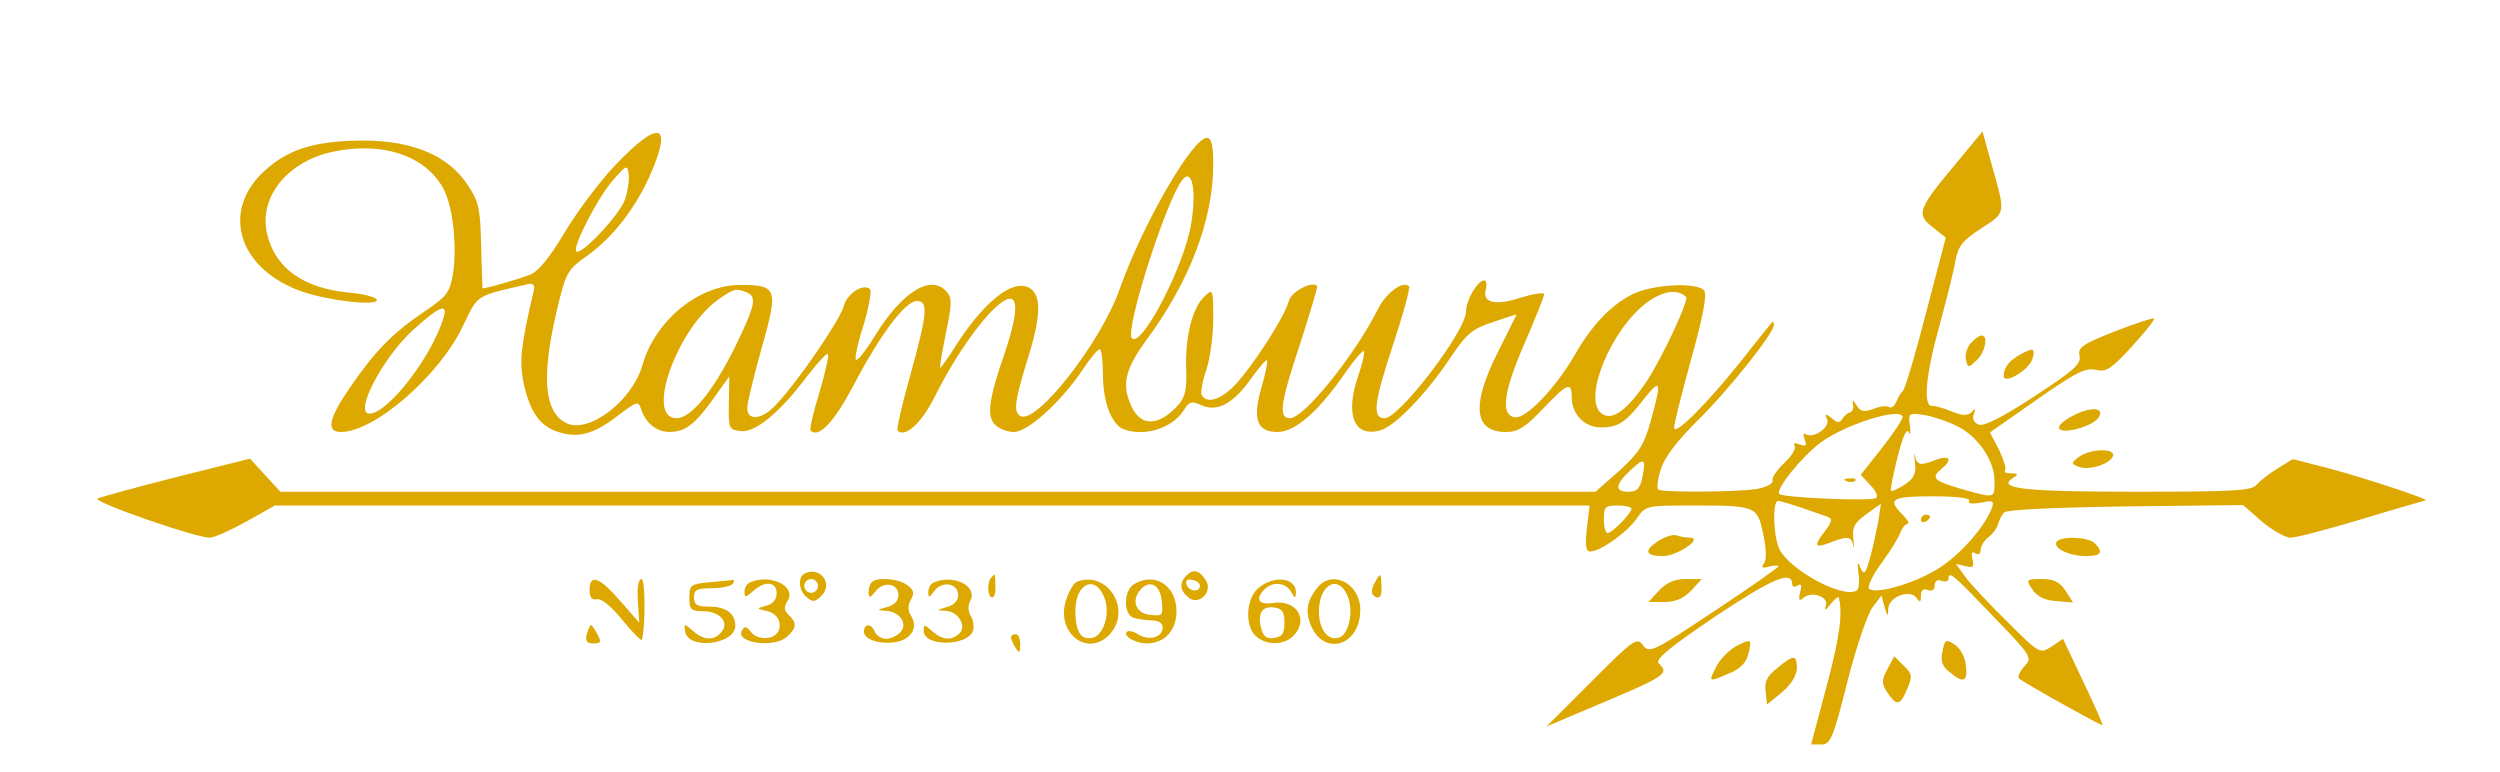 <?xml version="1.0" standalone="no"?>
<!DOCTYPE svg PUBLIC "-//W3C//DTD SVG 20010904//EN"
 "http://www.w3.org/TR/2001/REC-SVG-20010904/DTD/svg10.dtd">
<svg version="1.0" xmlns="http://www.w3.org/2000/svg"
 width="544pt" height="168pt" viewBox="0 0 544 168"
 preserveAspectRatio="xMidYMid meet">

<g transform="translate(0,168) scale(0.1,-0.1)"
fill="#dda800" stroke="none">
<path d="M1340 1322 c-36 -38 -86 -105 -112 -149 -33 -55 -57 -84 -75 -91 -29
-11 -103 -32 -103 -29 0 1 -2 43 -3 93 -2 80 -5 95 -29 131 -41 63 -117 96
-221 97 -102 1 -165 -16 -216 -61 -103 -88 -65 -219 78 -268 59 -20 161 -31
161 -18 0 6 -26 13 -58 16 -102 9 -164 54 -181 129 -18 80 45 157 144 178 106
22 197 -7 238 -77 22 -38 32 -123 23 -187 -7 -42 -12 -50 -64 -85 -68 -46
-106 -85 -161 -165 -46 -67 -52 -96 -19 -96 73 0 215 123 266 232 33 68 25 63
142 90 9 2 14 -3 12 -12 -29 -123 -32 -156 -23 -202 14 -64 35 -95 76 -108 43
-14 77 -5 130 36 41 31 44 32 50 14 10 -31 34 -50 63 -50 34 1 55 17 96 75
l33 46 -1 -58 c-1 -56 0 -58 26 -61 31 -4 85 40 144 119 21 27 41 49 45 49 4
0 -4 -36 -17 -81 -14 -45 -23 -83 -20 -86 17 -17 50 17 92 96 59 113 114 186
139 186 26 0 23 -27 -16 -168 -17 -60 -28 -111 -26 -114 16 -16 51 15 79 70
38 76 81 141 121 185 60 63 73 32 34 -84 -36 -104 -40 -139 -22 -158 9 -9 27
-16 41 -16 30 0 99 62 146 130 18 27 36 50 41 50 4 0 7 -25 7 -55 0 -60 19
-109 45 -119 45 -17 105 2 130 40 13 21 18 22 40 12 34 -15 68 3 108 59 17 24
32 41 34 39 2 -2 -3 -29 -12 -59 -20 -69 -10 -97 35 -97 37 0 86 42 142 121
22 33 43 57 46 55 2 -3 -3 -27 -13 -55 -28 -84 -9 -132 47 -118 32 8 100 78
153 157 36 54 48 64 93 79 29 10 52 17 52 17 0 -1 -18 -37 -40 -81 -59 -117
-53 -175 17 -175 26 0 42 10 80 50 53 56 63 60 63 27 0 -38 27 -67 64 -67 38
0 54 11 95 64 35 44 37 36 13 -50 -14 -51 -25 -69 -68 -108 l-52 -46 -1431 0
-1431 0 -33 36 -33 36 -164 -41 c-90 -23 -166 -44 -168 -46 -8 -8 214 -85 244
-85 10 0 45 16 80 35 l62 35 1431 0 1430 0 -6 -50 c-4 -37 -2 -50 7 -50 22 0
79 40 101 71 20 29 21 29 122 29 139 0 141 -1 154 -63 7 -33 7 -56 1 -64 -7
-8 -3 -10 11 -6 12 3 21 3 21 1 0 -3 -63 -47 -140 -98 -134 -89 -141 -92 -155
-74 -13 18 -20 13 -112 -79 l-98 -98 75 32 c191 80 193 82 169 106 -8 8 25 35
124 102 125 83 167 101 167 69 0 -5 5 -6 12 -2 8 5 9 0 5 -15 -4 -17 -2 -20 7
-12 19 16 56 2 49 -17 -4 -12 -1 -11 10 3 9 11 17 18 18 15 9 -33 3 -84 -26
-192 l-34 -128 22 0 c20 0 26 13 57 137 19 75 44 148 55 162 l19 25 7 -25 c6
-22 7 -22 8 -3 1 26 49 43 62 22 7 -10 9 -8 9 6 0 12 5 16 15 12 9 -3 15 0 15
10 0 10 6 14 15 10 8 -3 15 -1 15 5 0 18 12 7 99 -84 82 -85 84 -88 66 -107
-10 -11 -15 -23 -12 -26 9 -9 180 -104 182 -102 1 2 -18 45 -42 95 l-44 93
-25 -17 c-25 -16 -26 -16 -95 53 -39 38 -80 82 -92 98 l-21 29 21 -5 c17 -4
19 -2 15 15 -3 14 -1 18 6 13 7 -4 12 -1 12 8 0 8 8 21 18 28 9 7 18 20 20 28
2 8 8 20 13 25 6 6 112 11 265 13 l255 3 41 -36 c23 -19 51 -35 62 -35 12 0
81 18 154 40 72 22 135 40 140 41 13 1 -132 49 -211 70 l-78 20 -34 -21 c-18
-11 -38 -27 -45 -35 -10 -13 -53 -15 -264 -15 -245 0 -301 7 -266 30 13 8 12
10 -4 10 -11 0 -17 3 -13 6 3 4 -3 24 -13 45 l-20 38 63 44 c123 87 143 98
169 92 21 -5 33 3 77 51 28 31 50 58 48 61 -2 2 -41 -11 -85 -28 -71 -28 -81
-35 -77 -53 4 -18 -12 -32 -99 -89 -69 -45 -109 -65 -120 -61 -11 4 -15 13
-11 23 5 12 3 13 -5 4 -9 -8 -20 -8 -44 2 -17 7 -35 12 -41 12 -21 -4 -15 66
14 170 16 59 33 125 36 146 6 32 16 44 56 70 55 36 54 29 20 149 l-17 62 -58
-70 c-82 -98 -87 -110 -51 -138 l29 -23 -43 -164 c-23 -90 -46 -166 -50 -169
-4 -3 -10 -13 -14 -23 -4 -10 -11 -16 -16 -13 -5 4 -21 2 -35 -4 -20 -7 -28
-6 -36 8 -8 13 -10 13 -8 2 2 -8 -1 -16 -6 -17 -5 -1 -12 -7 -17 -14 -6 -10
-11 -10 -23 1 -14 11 -16 10 -10 -3 6 -17 -30 -42 -46 -32 -6 4 -7 -1 -3 -11
5 -14 3 -16 -11 -11 -10 4 -15 3 -11 -3 4 -6 -7 -23 -23 -38 -16 -15 -27 -32
-25 -38 2 -6 -13 -14 -34 -18 -47 -7 -208 -8 -215 -1 -3 3 -1 23 6 44 7 24 34
60 76 102 68 66 170 194 170 212 0 6 -2 8 -4 6 -2 -2 -34 -42 -71 -89 -70 -87
-138 -156 -142 -142 -2 4 15 70 36 147 27 97 36 144 29 153 -15 18 -107 14
-153 -7 -47 -22 -91 -68 -127 -131 -42 -73 -107 -142 -132 -138 -32 5 -24 58
24 167 22 51 40 96 40 101 0 4 -22 1 -49 -7 -57 -19 -86 -12 -78 17 3 11 1 20
-3 20 -15 0 -40 -43 -40 -68 0 -42 -145 -232 -177 -232 -27 0 -24 32 17 156
23 69 39 128 36 131 -13 13 -49 -13 -68 -50 -51 -102 -161 -237 -191 -237 -26
0 -21 33 23 165 21 66 38 121 36 123 -12 11 -57 -13 -62 -34 -8 -32 -78 -141
-117 -182 -31 -32 -60 -41 -72 -22 -3 5 1 30 10 55 8 25 15 75 15 112 0 64 -1
65 -18 49 -27 -24 -43 -87 -41 -156 2 -47 -2 -64 -17 -81 -42 -47 -82 -48
-102 -3 -22 47 -14 81 34 146 93 127 144 260 144 381 0 41 -4 57 -14 57 -31 0
-140 -188 -190 -330 -41 -116 -182 -296 -216 -275 -15 9 -12 32 15 120 29 91
31 137 10 155 -34 28 -97 -18 -162 -117 -18 -29 -35 -53 -37 -53 -2 0 4 33 12
74 13 62 14 77 3 90 -34 41 -97 3 -158 -96 -20 -33 -39 -56 -41 -50 -2 6 6 41
18 78 11 37 17 71 13 75 -15 13 -50 -10 -57 -37 -8 -30 -98 -162 -146 -213
-32 -36 -66 -38 -64 -6 1 11 15 70 32 130 36 127 33 135 -47 135 -91 0 -185
-77 -213 -174 -22 -79 -119 -152 -167 -126 -47 25 -53 100 -20 242 21 87 22
90 70 124 56 41 106 107 137 181 45 106 15 112 -78 15z m20 -76 c-11 -33 -96
-123 -106 -113 -9 9 47 118 80 155 29 33 31 34 34 14 2 -12 -2 -38 -8 -56z
m1232 -53 c-15 -92 -108 -271 -129 -249 -16 16 74 299 110 345 21 26 31 -23
19 -96z m-968 -149 c24 -9 20 -28 -26 -122 -48 -96 -95 -152 -126 -152 -70 0
4 201 95 261 31 21 34 22 57 13z m2045 -10 c7 -6 -50 -128 -84 -181 -44 -66
-78 -91 -101 -72 -40 33 22 183 100 241 35 25 65 30 85 12z m-2704 -46 c-26
-85 -121 -208 -161 -208 -35 0 29 123 97 184 57 51 74 57 64 24z m3175 -216
c0 -5 -20 -35 -45 -67 l-46 -58 21 -23 c13 -13 17 -24 12 -28 -11 -7 -203 1
-210 9 -10 9 50 83 91 113 57 41 177 77 177 54z m118 -19 c46 -22 82 -75 82
-119 0 -39 3 -39 -72 -18 -61 18 -67 24 -43 44 24 20 18 30 -11 20 -35 -14
-42 -13 -47 8 -2 9 -2 3 0 -14 3 -25 -2 -35 -23 -49 -14 -9 -27 -15 -29 -13
-2 2 4 35 14 73 11 44 20 64 24 55 4 -8 5 -2 3 14 -4 27 -2 28 31 23 19 -3 51
-14 71 -24z m-684 -111 c-5 -25 -12 -32 -30 -32 -31 0 -30 15 3 46 31 29 35
27 27 -14z m711 -52 c-4 -6 6 -7 25 -4 27 6 30 4 24 -12 -15 -41 -71 -104
-119 -133 -53 -32 -135 -55 -148 -42 -4 4 8 30 28 57 20 27 38 57 41 67 4 9
10 17 15 17 5 0 0 9 -11 20 -34 34 -24 40 66 40 53 0 83 -4 79 -10z m-364 -15
c24 -9 50 -17 57 -20 10 -4 8 -11 -7 -31 -26 -33 -22 -38 13 -24 37 14 44 13
49 -7 2 -10 2 -4 0 14 -3 26 2 35 28 54 l32 23 -6 -40 c-4 -21 -12 -57 -18
-79 -10 -35 -13 -37 -21 -20 -6 15 -7 12 -4 -12 3 -18 1 -35 -4 -38 -29 -18
-141 42 -167 88 -14 25 -17 107 -4 107 5 0 28 -7 52 -15z m-371 -2 c0 -10 -42
-53 -52 -53 -4 0 -8 14 -8 30 0 27 3 30 30 30 17 0 30 -3 30 -7z"/>
<path d="M4018 633 c7 -3 16 -2 19 1 4 3 -2 6 -13 5 -11 0 -14 -3 -6 -6z"/>
<path d="M4180 549 c0 -5 5 -7 10 -4 6 3 10 8 10 11 0 2 -4 4 -10 4 -5 0 -10
-5 -10 -11z"/>
<path d="M4288 933 c-8 -10 -13 -26 -10 -36 4 -18 5 -18 23 -1 19 17 26 54 11
54 -5 0 -16 -8 -24 -17z"/>
<path d="M4395 908 c-23 -13 -35 -28 -35 -46 0 -20 56 13 63 38 6 23 1 24 -28
8z"/>
<path d="M4508 774 c-39 -21 -36 -37 5 -29 34 8 57 22 57 36 0 14 -32 10 -62
-7z"/>
<path d="M4524 686 c-18 -14 -18 -15 0 -22 22 -8 68 6 74 24 5 17 -49 16 -74
-2z"/>
<path d="M3607 502 c-31 -21 -26 -32 12 -32 30 0 88 39 59 40 -9 0 -22 2 -30
5 -7 3 -25 -3 -41 -13z"/>
<path d="M4475 501 c-8 -14 28 -31 64 -31 33 0 39 8 19 28 -14 14 -74 16 -83
3z"/>
<path d="M1753 433 c-18 -7 -16 -38 3 -53 12 -11 18 -10 32 4 25 25 -2 63 -35
49z m27 -28 c0 -8 -7 -15 -15 -15 -8 0 -15 7 -15 15 0 8 7 15 15 15 8 0 15 -7
15 -15z"/>
<path d="M2582 428 c-16 -16 -15 -33 4 -48 22 -19 54 12 38 37 -14 22 -27 26
-42 11z m29 -23 c-1 -15 -24 -12 -29 3 -3 9 2 13 12 10 10 -1 17 -7 17 -13z"/>
<path d="M2157 423 c-10 -10 -8 -43 2 -43 5 0 8 11 7 25 0 14 -1 25 -2 25 0 0
-4 -3 -7 -7z"/>
<path d="M2991 411 c-6 -10 -7 -21 -4 -25 13 -13 21 -5 19 19 -1 30 -2 30 -15
6z"/>
<path d="M1283 396 c0 -16 4 -22 16 -20 10 2 31 -15 56 -46 22 -27 41 -46 42
-42 8 34 7 132 -1 132 -7 0 -10 -19 -8 -47 l3 -48 -42 48 c-45 52 -66 59 -66
23z"/>
<path d="M1543 413 c-40 -4 -43 -6 -43 -34 0 -25 4 -29 29 -29 37 0 59 -24 41
-45 -16 -20 -39 -19 -63 3 -19 16 -19 16 -16 -3 8 -40 109 -27 109 13 0 27
-20 42 -57 42 -26 0 -33 4 -33 20 0 17 7 20 39 20 22 0 43 5 46 10 3 6 3 9 -2
8 -4 -1 -27 -3 -50 -5z"/>
<path d="M1633 413 c-7 -2 -13 -12 -13 -20 0 -14 2 -14 18 0 26 24 52 22 52
-4 0 -13 -8 -23 -22 -27 -23 -6 -23 -6 2 -12 35 -8 36 -54 1 -58 -15 -2 -30 3
-37 13 -9 12 -14 13 -19 4 -18 -28 72 -41 99 -13 20 19 20 29 2 46 -10 10 -11
17 -2 31 19 31 -37 59 -81 40z"/>
<path d="M1897 413 c-4 -3 -7 -13 -7 -22 1 -13 3 -13 15 2 17 23 50 18 50 -8
0 -12 -9 -22 -25 -26 -22 -6 -23 -7 -4 -8 31 -1 50 -27 34 -46 -7 -8 -21 -15
-32 -15 -10 0 -21 7 -24 15 -8 19 -24 19 -24 0 0 -18 41 -29 75 -21 30 8 42
32 28 55 -8 12 -8 23 -1 36 8 14 7 21 -8 32 -19 14 -66 18 -77 6z"/>
<path d="M2033 413 c-7 -2 -13 -12 -13 -21 0 -14 2 -13 13 2 17 23 52 17 52
-9 0 -12 -9 -22 -25 -26 -23 -7 -23 -7 -3 -8 28 -1 47 -33 31 -49 -17 -17 -38
-15 -60 5 -17 15 -18 15 -18 0 0 -34 94 -34 107 0 3 8 1 23 -4 32 -7 11 -7 23
-2 33 18 32 -35 59 -78 41z"/>
<path d="M2343 414 c-7 -3 -17 -21 -23 -39 -24 -72 47 -127 95 -75 49 54 -6
140 -72 114z m61 -37 c12 -34 -3 -81 -28 -85 -24 -5 -36 14 -36 59 0 61 45 80
64 26z"/>
<path d="M2468 409 c-23 -13 -24 -65 -2 -73 9 -3 27 -6 40 -6 15 0 24 -6 24
-15 0 -22 -29 -30 -52 -16 -11 7 -23 10 -26 6 -9 -9 19 -25 43 -25 39 0 65 28
65 70 0 56 -47 86 -92 59z m60 -37 c3 -31 2 -33 -25 -30 -31 3 -42 30 -22 54
20 24 44 12 47 -24z"/>
<path d="M2739 401 c-29 -23 -31 -88 -3 -108 24 -18 59 -16 78 3 35 35 8 80
-44 72 -32 -5 -39 9 -18 30 17 17 45 15 57 -5 9 -16 10 -16 11 -2 0 32 -47 38
-81 10z m56 -76 c0 -23 -5 -31 -22 -33 -17 -3 -24 3 -29 22 -8 32 3 48 29 44
17 -2 22 -10 22 -33z"/>
<path d="M2868 403 c-23 -28 -28 -51 -17 -80 27 -73 109 -50 109 30 0 56 -59
88 -92 50z m66 -24 c11 -32 1 -78 -19 -86 -25 -9 -45 17 -45 56 0 62 45 83 64
30z"/>
<path d="M3610 395 l-23 -25 35 0 c24 0 42 8 58 25 l23 25 -35 0 c-24 0 -42
-8 -58 -25z"/>
<path d="M4422 398 c10 -16 27 -24 52 -26 l37 -3 -16 25 c-13 20 -26 26 -52
26 -34 0 -35 -1 -21 -22z"/>
<path d="M1277 300 c-4 -15 0 -20 14 -20 17 0 18 3 9 20 -6 11 -12 20 -14 20
-2 0 -6 -9 -9 -20z"/>
<path d="M2200 293 c0 -5 5 -15 10 -23 8 -12 10 -11 10 8 0 12 -4 22 -10 22
-5 0 -10 -3 -10 -7z"/>
<path d="M3778 274 c-15 -8 -35 -28 -43 -44 -18 -35 -18 -35 28 -15 23 9 37
23 41 41 9 34 7 35 -26 18z"/>
<path d="M4227 263 c-5 -21 -1 -33 15 -45 30 -26 40 -22 36 13 -2 19 -12 38
-24 46 -20 13 -22 12 -27 -14z"/>
<path d="M3867 226 c-22 -17 -28 -30 -25 -51 l3 -28 33 27 c20 17 32 37 32 52
0 30 -7 30 -43 0z"/>
<path d="M4107 224 c-13 -25 -13 -31 0 -51 20 -30 28 -29 43 8 12 27 11 33 -8
51 l-20 20 -15 -28z"/>
</g>
</svg>
